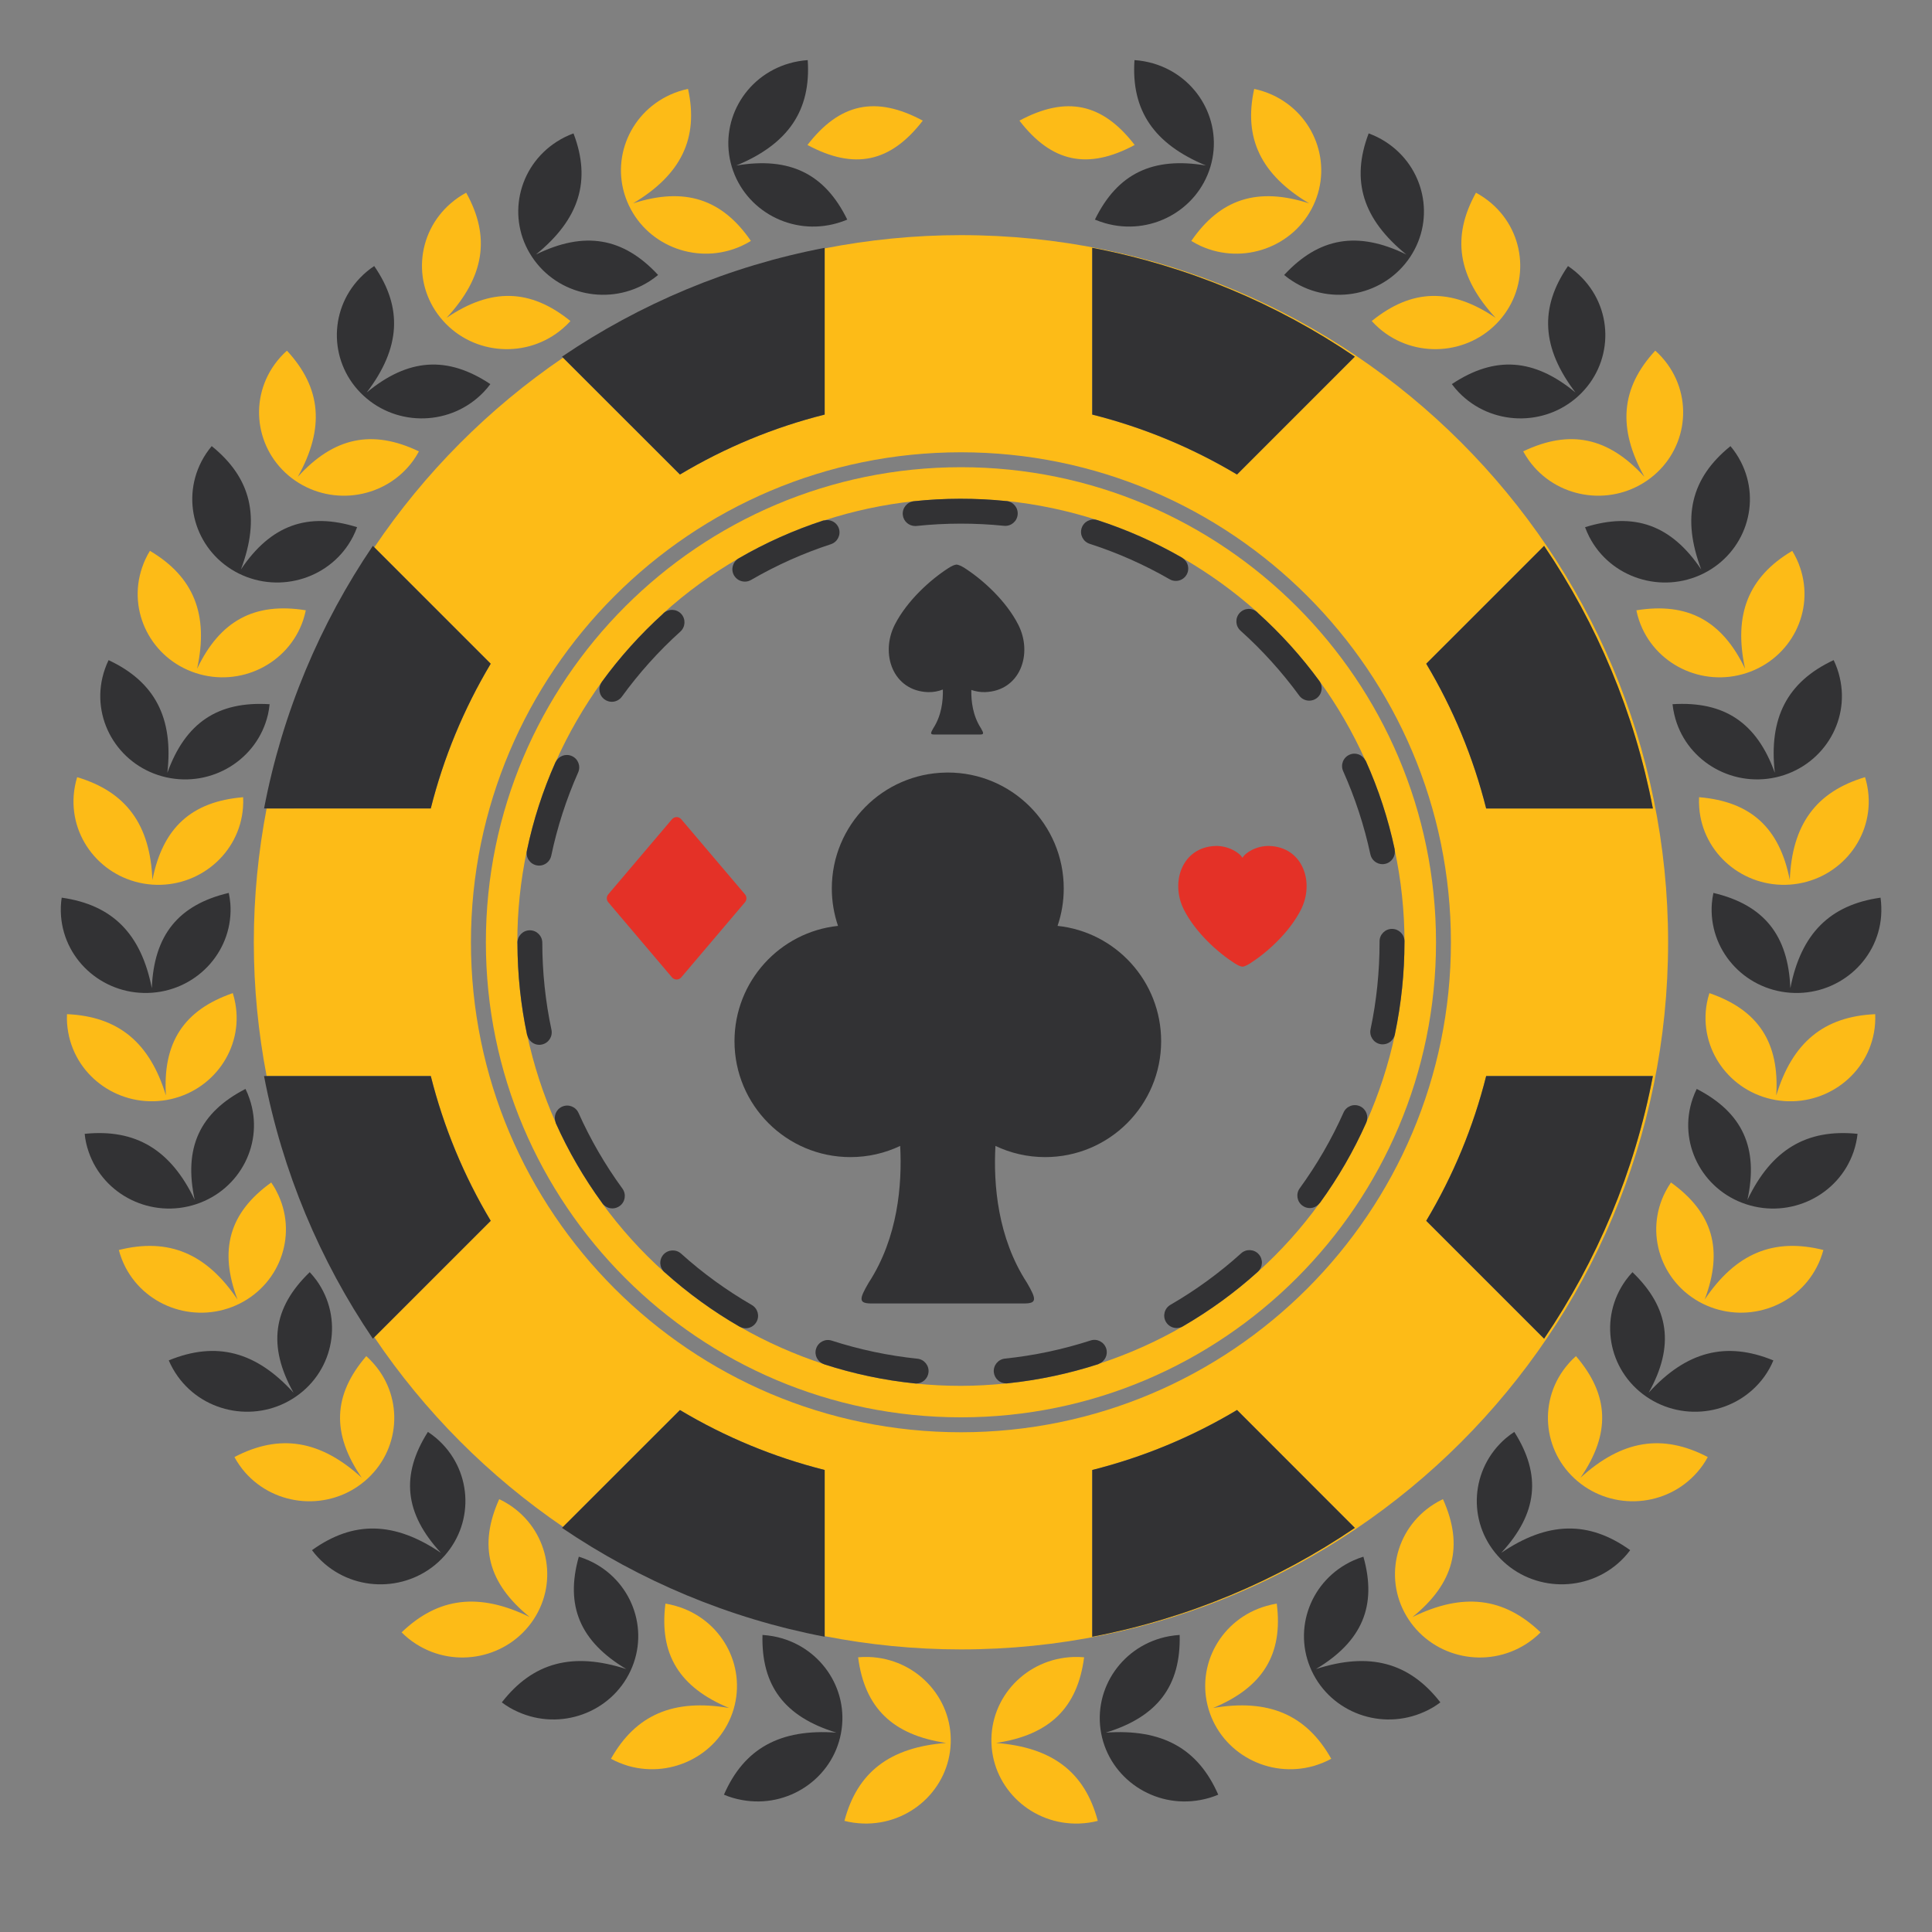 <?xml version="1.0" encoding="utf-8"?>
<!-- Generator: Adobe Illustrator 14.0.0, SVG Export Plug-In . SVG Version: 6.00 Build 43363)  -->
<!DOCTYPE svg PUBLIC "-//W3C//DTD SVG 1.1//EN" "http://www.w3.org/Graphics/SVG/1.1/DTD/svg11.dtd">
<svg version="1.1" id="Layer_1" xmlns="http://www.w3.org/2000/svg" xmlns:xlink="http://www.w3.org/1999/xlink" x="0px" y="0px"
	 width="150px" height="150px" viewBox="0 0 150 150" enable-background="new 0 0 150 150" xml:space="preserve">
<rect x="0" y="0" width="150" height="150" fill="#808080" stroke="none"/>
<g>
	<path fill="#FDBB17" d="M77.336,135.322c4.153-0.616,6.327-2.726,6.834-6.651c-0.278-0.026-0.552-0.028-0.832-0.022
		c-3.64,0.124-6.486,3.113-6.362,6.687c0.124,3.569,3.173,6.363,6.811,6.243c0.499-0.018,0.981-0.086,1.445-0.206
		C84.224,137.579,81.695,135.661,77.336,135.322z"/>
	<path fill="#FDBB17" d="M71.645,9.366c-3.646-1.956-6.449-1.359-8.954,1.89C66.336,13.214,69.14,12.617,71.645,9.366z"/>
	<path fill="#FDBB17" d="M88.096,11.256c-2.498-3.249-5.303-3.843-8.948-1.89C81.651,12.617,84.456,13.209,88.096,11.256z"/>
	<path fill="#323234" d="M65.002,17.325c0.269-0.076,0.532-0.172,0.779-0.274c-1.743-3.571-4.481-4.898-8.617-4.199
		c4.031-1.669,5.811-4.274,5.547-8.185c-0.477,0.033-0.959,0.116-1.436,0.253c-3.491,1.01-5.488,4.605-4.458,8.031
		C57.851,16.381,61.511,18.337,65.002,17.325z"/>
	<path fill="#323234" d="M60.027,127.037c-0.275-0.048-0.552-0.082-0.828-0.101c-0.1,3.962,1.73,6.36,5.736,7.585
		c-4.363-0.312-7.154,1.216-8.728,4.817c0.441,0.188,0.906,0.326,1.399,0.414c3.574,0.66,7.018-1.659,7.685-5.169
		C65.961,131.075,63.604,127.695,60.027,127.037z"/>
	<path fill="#FDBB17" d="M52.474,124.687c-0.272-0.08-0.541-0.14-0.809-0.184c-0.5,3.93,1.073,6.498,4.943,8.105
		c-4.313-0.734-7.243,0.515-9.173,3.943c0.419,0.229,0.868,0.41,1.347,0.555c3.493,0.993,7.154-0.973,8.174-4.398
		C57.971,129.275,55.967,125.684,52.474,124.687z"/>
	<path fill="#323234" d="M45.718,121.153c-0.26-0.112-0.517-0.212-0.78-0.292c-1.075,3.815,0.098,6.582,3.684,8.724
		c-4.157-1.343-7.24-0.526-9.66,2.587c0.377,0.288,0.795,0.536,1.248,0.734c3.308,1.495,7.22,0.072,8.74-3.175
		C50.47,126.484,49.024,122.646,45.718,121.153z"/>
	<path fill="#FDBB17" d="M41.426,125.738c1.981-2.995,1.11-7.003-1.941-8.944c-0.237-0.152-0.48-0.285-0.727-0.4
		c-1.627,3.621-0.871,6.525,2.366,9.152c-3.918-1.916-7.093-1.546-9.943,1.19c0.334,0.337,0.709,0.641,1.132,0.909
		C35.365,129.592,39.444,128.736,41.426,125.738z"/>
	<path fill="#323234" d="M33.883,111.667c-0.209-0.179-0.432-0.343-0.66-0.495c-2.135,3.359-1.812,6.34,1.01,9.39
		c-3.597-2.44-6.792-2.521-10.01-0.207c0.284,0.383,0.609,0.733,0.983,1.056c2.743,2.35,6.906,2.073,9.301-0.615
		C36.901,118.106,36.622,114.021,33.883,111.667z"/>
	<path fill="#FDBB17" d="M29.016,105.877c-0.185-0.214-0.375-0.402-0.579-0.588c-2.598,3.026-2.705,6.021-0.354,9.44
		c-3.209-2.923-6.364-3.443-9.881-1.604c0.222,0.414,0.498,0.812,0.82,1.184c2.374,2.708,6.538,3.015,9.295,0.685
		C31.079,112.666,31.391,108.578,29.016,105.877z"/>
	<path fill="#323234" d="M22.993,108.418c2.97-2.059,3.677-6.098,1.578-9.017c-0.167-0.222-0.339-0.433-0.523-0.631
		c-2.879,2.771-3.274,5.744-1.261,9.357c-2.916-3.205-6.001-4.015-9.685-2.507c0.186,0.433,0.42,0.853,0.709,1.255
		C15.911,109.791,20.024,110.481,22.993,108.418z"/>
	<path fill="#FDBB17" d="M18.605,101.213c3.241-1.625,4.528-5.521,2.874-8.698c-0.122-0.252-0.268-0.482-0.421-0.706
		c-3.255,2.338-4.08,5.223-2.617,9.088c-2.413-3.585-5.349-4.816-9.214-3.848c0.118,0.449,0.288,0.903,0.511,1.336
		C11.393,101.569,15.36,102.831,18.605,101.213z"/>
	<path fill="#323234" d="M15.231,93.492c3.45-1.14,5.304-4.811,4.14-8.193c-0.088-0.265-0.195-0.515-0.311-0.755
		c-3.572,1.842-4.815,4.58-3.943,8.615c-1.854-3.89-4.579-5.533-8.542-5.128c0.042,0.47,0.149,0.937,0.309,1.4
		C8.047,92.813,11.786,94.635,15.231,93.492z"/>
	<path fill="#FDBB17" d="M12.942,85.402c3.584-0.633,5.97-3.991,5.327-7.505c-0.048-0.271-0.116-0.537-0.195-0.791
		c-3.801,1.309-5.45,3.834-5.192,7.945c-1.253-4.113-3.695-6.136-7.681-6.312c-0.023,0.473,0.009,0.949,0.099,1.432
		C5.936,83.685,9.361,86.027,12.942,85.402z"/>
	<path fill="#323234" d="M11.815,77.075c3.627-0.273,6.345-3.382,6.067-6.943c-0.025-0.274-0.064-0.542-0.121-0.807
		c-3.917,0.927-5.811,3.279-5.975,7.397c-0.827-4.218-3.05-6.471-6.996-7.028c-0.071,0.46-0.089,0.94-0.052,1.431
		C5.016,74.684,8.189,77.35,11.815,77.075z"/>
	<path fill="#FDBB17" d="M11.807,68.681c3.626,0.261,6.79-2.414,7.058-5.973c0.021-0.277,0.025-0.547,0.012-0.812
		c-4.02,0.333-6.249,2.382-7.044,6.428c-0.169-4.289-2.025-6.844-5.843-7.984c-0.138,0.451-0.229,0.923-0.267,1.408
		C5.455,65.312,8.177,68.413,11.807,68.681z"/>
	<path fill="#323234" d="M12.911,60.352c3.551,0.79,7.078-1.388,7.892-4.871c0.062-0.27,0.103-0.537,0.13-0.806
		c-4.025-0.251-6.54,1.444-7.94,5.327c0.484-4.263-0.964-7.062-4.563-8.749c-0.205,0.427-0.366,0.878-0.479,1.355
		C7.142,56.088,9.361,59.555,12.911,60.352z"/>
	<path fill="#FDBB17" d="M15.191,52.253c3.446,1.132,7.182-0.695,8.339-4.082c0.088-0.265,0.156-0.524,0.213-0.788
		c-3.979-0.642-6.656,0.801-8.438,4.534c0.909-4.198-0.248-7.124-3.665-9.15c-0.248,0.401-0.452,0.837-0.609,1.3
		C9.876,47.458,11.735,51.121,15.191,52.253z"/>
	<path fill="#323234" d="M18.542,44.529c3.248,1.609,7.211,0.337,8.856-2.849c0.125-0.247,0.236-0.496,0.327-0.749
		c-3.843-1.201-6.707-0.159-9.02,3.28c1.521-4.028,0.814-7.085-2.268-9.575c-0.304,0.362-0.575,0.764-0.798,1.197
		C13.997,39.02,15.294,42.913,18.542,44.529z"/>
	<path fill="#FDBB17" d="M22.912,37.311c2.977,2.051,7.088,1.353,9.185-1.573c0.157-0.223,0.303-0.456,0.428-0.693
		c-3.627-1.734-6.608-1.101-9.402,1.973c2.098-3.768,1.841-6.892-0.845-9.792c-0.354,0.315-0.682,0.676-0.964,1.073
		C19.217,31.226,19.938,35.256,22.912,37.311z"/>
	<path fill="#323234" d="M37.542,30.448c0.193-0.198,0.368-0.405,0.529-0.626c-3.34-2.222-6.385-2.006-9.599,0.65
		c2.623-3.442,2.818-6.572,0.582-9.816c-0.398,0.261-0.769,0.573-1.107,0.926c-2.495,2.602-2.372,6.695,0.28,9.143
		C30.876,33.176,35.044,33.05,37.542,30.448z"/>
	<path fill="#FDBB17" d="M43.697,25.5c0.215-0.184,0.412-0.374,0.591-0.575c-3.109-2.52-6.163-2.593-9.617-0.247
		c2.94-3.181,3.44-6.281,1.522-9.718c-0.42,0.229-0.82,0.501-1.192,0.822c-2.734,2.359-3.002,6.445-0.598,9.128
		C36.801,27.595,40.964,27.857,43.697,25.5z"/>
	<path fill="#323234" d="M50.429,21.835c0.234-0.15,0.452-0.314,0.666-0.486c-2.713-2.927-5.727-3.43-9.485-1.589
		c3.373-2.736,4.313-5.736,2.916-9.403c-0.447,0.163-0.883,0.377-1.301,0.645c-3.045,1.953-3.907,5.962-1.916,8.949
		C43.292,22.945,47.376,23.788,50.429,21.835z"/>
	<path fill="#FDBB17" d="M57.571,19.095c0.255-0.119,0.5-0.248,0.729-0.389c-2.254-3.281-5.16-4.201-9.148-2.917
		c3.735-2.229,5.108-5.06,4.266-8.888c-0.466,0.1-0.933,0.249-1.384,0.453c-3.305,1.503-4.743,5.346-3.211,8.588
		C50.35,19.183,54.269,20.596,57.571,19.095z"/>
	<path fill="#FDBB17" d="M67.457,128.648c-0.283-0.006-0.56-0.004-0.833,0.022c0.505,3.926,2.678,6.035,6.832,6.651
		c-4.361,0.339-6.891,2.257-7.895,6.05c0.461,0.12,0.945,0.188,1.445,0.206c3.635,0.12,6.683-2.674,6.808-6.243
		C73.939,131.762,71.092,128.772,67.457,128.648z"/>
	<path fill="#323234" d="M93.628,12.851c-4.14-0.699-6.873,0.628-8.619,4.199c0.249,0.102,0.515,0.198,0.781,0.274
		c3.488,1.013,7.154-0.944,8.185-4.374c1.027-3.425-0.968-7.021-4.457-8.031c-0.48-0.138-0.959-0.221-1.437-0.253
		C87.814,8.577,89.599,11.182,93.628,12.851z"/>
	<path fill="#323234" d="M85.851,134.521c4.011-1.225,5.837-3.623,5.738-7.585c-0.273,0.019-0.552,0.053-0.823,0.101
		c-3.578,0.658-5.933,4.038-5.27,7.547c0.67,3.51,4.114,5.829,7.693,5.169c0.487-0.088,0.952-0.227,1.395-0.414
		C93.009,135.737,90.217,134.21,85.851,134.521z"/>
	<path fill="#FDBB17" d="M94.184,132.608c3.871-1.607,5.446-4.176,4.943-8.105c-0.27,0.044-0.543,0.104-0.809,0.184
		c-3.495,0.997-5.501,4.589-4.482,8.021c1.021,3.426,4.681,5.392,8.173,4.398c0.479-0.145,0.929-0.326,1.349-0.555
		C101.429,133.123,98.495,131.874,94.184,132.608z"/>
	<path fill="#323234" d="M102.171,129.585c3.582-2.142,4.76-4.908,3.682-8.724c-0.263,0.08-0.521,0.18-0.774,0.292
		c-3.31,1.493-4.755,5.331-3.237,8.578c1.517,3.247,5.431,4.67,8.74,3.175c0.452-0.198,0.868-0.446,1.247-0.734
		C109.41,129.059,106.322,128.242,102.171,129.585z"/>
	<path fill="#FDBB17" d="M109.669,125.546c3.235-2.627,3.988-5.531,2.362-9.152c-0.245,0.115-0.487,0.248-0.723,0.4
		c-3.052,1.941-3.919,5.949-1.942,8.944c1.982,2.998,6.061,3.854,9.113,1.907c0.419-0.269,0.797-0.572,1.132-0.909
		C116.756,124,113.586,123.63,109.669,125.546z"/>
	<path fill="#323234" d="M116.557,120.562c2.818-3.05,3.146-6.03,1.013-9.39c-0.232,0.152-0.448,0.316-0.663,0.495
		c-2.733,2.354-3.018,6.439-0.62,9.128c2.393,2.688,6.556,2.965,9.297,0.615c0.375-0.322,0.7-0.673,0.984-1.056
		C123.347,118.041,120.151,118.121,116.557,120.562z"/>
	<path fill="#FDBB17" d="M122.711,114.729c2.349-3.419,2.243-6.414-0.354-9.44c-0.206,0.186-0.4,0.374-0.581,0.588
		c-2.374,2.701-2.062,6.789,0.698,9.117c2.76,2.33,6.92,2.023,9.292-0.685c0.328-0.371,0.604-0.77,0.825-1.184
		C129.072,111.286,125.918,111.807,122.711,114.729z"/>
	<path fill="#323234" d="M128.003,108.128c2.016-3.613,1.62-6.587-1.259-9.357c-0.186,0.198-0.361,0.409-0.523,0.631
		c-2.103,2.919-1.395,6.958,1.575,9.017c2.973,2.063,7.083,1.373,9.189-1.542c0.288-0.402,0.52-0.822,0.699-1.255
		C134.007,104.113,130.92,104.923,128.003,108.128z"/>
	<path fill="#FDBB17" d="M132.351,100.896c1.464-3.865,0.637-6.75-2.618-9.088c-0.152,0.224-0.295,0.454-0.423,0.706
		c-1.653,3.178-0.366,7.073,2.875,8.698c3.244,1.618,7.213,0.356,8.862-2.828c0.23-0.433,0.398-0.887,0.52-1.336
		C137.698,96.08,134.761,97.312,132.351,100.896z"/>
	<path fill="#323234" d="M135.67,93.159c0.875-4.035-0.367-6.773-3.937-8.615c-0.119,0.24-0.224,0.49-0.315,0.755
		c-1.163,3.383,0.691,7.054,4.136,8.193c3.452,1.143,7.19-0.679,8.354-4.061c0.158-0.464,0.26-0.931,0.312-1.4
		C140.253,87.626,137.527,89.27,135.67,93.159z"/>
	<path fill="#FDBB17" d="M137.908,85.052c0.259-4.111-1.389-6.637-5.19-7.945c-0.083,0.254-0.15,0.521-0.2,0.791
		c-0.637,3.514,1.748,6.872,5.33,7.505c3.584,0.625,7.004-1.718,7.645-5.23c0.089-0.482,0.117-0.959,0.097-1.432
		C141.604,78.916,139.158,80.938,137.908,85.052z"/>
	<path fill="#323234" d="M139.002,76.723c-0.163-4.118-2.054-6.471-5.973-7.397c-0.056,0.264-0.096,0.532-0.12,0.807
		c-0.276,3.561,2.438,6.67,6.066,6.943c3.628,0.274,6.799-2.392,7.075-5.95c0.035-0.491,0.018-0.971-0.045-1.431
		C142.056,70.252,139.828,72.505,139.002,76.723z"/>
	<path fill="#FDBB17" d="M138.959,68.323c-0.792-4.045-3.022-6.094-7.043-6.428c-0.012,0.265-0.012,0.536,0.012,0.812
		c0.266,3.559,3.429,6.234,7.056,5.973c3.629-0.268,6.355-3.369,6.086-6.934c-0.036-0.484-0.131-0.957-0.269-1.408
		C140.982,61.479,139.129,64.034,138.959,68.323z"/>
	<path fill="#323234" d="M137.797,60.001c-1.397-3.883-3.913-5.578-7.943-5.327c0.031,0.269,0.075,0.537,0.139,0.806
		c0.81,3.483,4.342,5.661,7.889,4.871c3.548-0.797,5.771-4.264,4.956-7.745c-0.106-0.477-0.27-0.928-0.474-1.355
		C138.757,52.939,137.315,55.739,137.797,60.001z"/>
	<path fill="#FDBB17" d="M135.486,51.918c-1.783-3.733-4.456-5.176-8.438-4.534c0.052,0.264,0.122,0.523,0.212,0.788
		c1.153,3.387,4.888,5.213,8.336,4.082c3.456-1.132,5.318-4.796,4.163-8.185c-0.155-0.463-0.364-0.899-0.61-1.3
		C135.733,44.794,134.578,47.72,135.486,51.918z"/>
	<path fill="#323234" d="M123.063,40.932c0.095,0.252,0.204,0.501,0.329,0.749c1.645,3.186,5.61,4.458,8.858,2.849
		c3.245-1.616,4.547-5.509,2.901-8.695c-0.224-0.434-0.493-0.835-0.798-1.197c-3.081,2.489-3.793,5.547-2.271,9.575
		C129.771,40.772,126.91,39.731,123.063,40.932z"/>
	<path fill="#FDBB17" d="M118.261,35.044c0.13,0.237,0.276,0.47,0.434,0.693c2.095,2.926,6.208,3.625,9.184,1.573
		c2.978-2.055,3.695-6.085,1.601-9.013c-0.288-0.397-0.609-0.758-0.966-1.073c-2.684,2.9-2.938,6.024-0.846,9.792
		C124.872,33.943,121.89,33.31,118.261,35.044z"/>
	<path fill="#323234" d="M112.721,29.822c0.162,0.221,0.339,0.428,0.527,0.626c2.495,2.602,6.668,2.728,9.317,0.277
		c2.648-2.448,2.779-6.542,0.278-9.143c-0.339-0.354-0.713-0.665-1.106-0.926c-2.235,3.244-2.041,6.374,0.58,9.816
		C119.104,27.816,116.059,27.6,112.721,29.822z"/>
	<path fill="#FDBB17" d="M106.501,24.925c0.18,0.201,0.38,0.391,0.588,0.575c2.731,2.357,6.9,2.095,9.301-0.589
		c2.402-2.683,2.136-6.769-0.599-9.128c-0.373-0.321-0.78-0.594-1.196-0.822c-1.914,3.437-1.415,6.537,1.525,9.718
		C112.663,22.333,109.615,22.405,106.501,24.925z"/>
	<path fill="#323234" d="M99.701,21.349c0.206,0.172,0.425,0.336,0.665,0.486c3.045,1.953,7.13,1.11,9.119-1.885
		c1.988-2.987,1.127-6.996-1.92-8.949c-0.416-0.268-0.855-0.481-1.302-0.645c-1.396,3.667-0.454,6.667,2.922,9.403
		C105.425,17.918,102.413,18.422,99.701,21.349z"/>
	<path fill="#FDBB17" d="M101.642,15.79c-3.989-1.284-6.896-0.364-9.15,2.917c0.232,0.141,0.476,0.27,0.729,0.389
		c3.301,1.5,7.222,0.087,8.749-3.152c1.53-3.243,0.09-7.085-3.209-8.588c-0.456-0.205-0.917-0.353-1.385-0.453
		C96.53,10.73,97.903,13.561,101.642,15.79z"/>
	<path fill="#FDBB17" d="M129.511,73.159c0-30.324-24.581-54.903-54.906-54.903c-3.62,0-7.153,0.36-10.578,1.028v12.903
		c-3.955,0.994-7.733,2.56-11.235,4.654l-9.077-9.07c-5.767,3.933-10.75,8.934-14.654,14.724l9.037,9.039
		c-2.091,3.5-3.658,7.281-4.654,11.236H20.701c-0.646,3.365-0.995,6.835-0.995,10.39c0,3.552,0.35,7.022,0.995,10.384h12.746
		c0.996,3.959,2.559,7.739,4.654,11.24l-9.039,9.038c3.904,5.79,8.888,10.788,14.654,14.724l9.075-9.07
		c3.501,2.094,7.281,3.659,11.237,4.654v12.902c3.424,0.668,6.958,1.028,10.578,1.028C104.93,128.06,129.511,103.479,129.511,73.159
		z M119.884,42.38c4.1,6.043,7.021,12.949,8.445,20.389h-12.943c-0.997-3.957-2.561-7.738-4.654-11.238L119.884,42.38z
		 M84.802,19.242c7.44,1.423,14.349,4.346,20.388,8.449l-9.147,9.15c-3.503-2.092-7.282-3.659-11.24-4.654V19.242z M36.564,73.159
		c0-20.98,17.066-38.044,38.043-38.044c20.977,0,38.042,17.063,38.042,38.044c0,20.976-17.064,38.041-38.042,38.041
		C53.63,111.2,36.564,94.135,36.564,73.159z M84.802,127.075v-12.946c3.958-0.995,7.737-2.561,11.24-4.658l9.147,9.154
		C99.15,122.727,92.245,125.651,84.802,127.075z M115.386,83.543h12.943c-1.421,7.442-4.346,14.347-8.445,20.393l-9.152-9.152
		C112.825,91.282,114.392,87.502,115.386,83.543z"/>
	<path fill="#FDBB17" d="M74.608,36.274c-20.339,0-36.885,16.546-36.885,36.885c0,20.337,16.545,36.882,36.885,36.882
		c20.338,0,36.884-16.545,36.884-36.882C111.492,52.82,94.946,36.274,74.608,36.274z M108.309,80.283
		c-0.498,2.347-1.249,4.65-2.226,6.849c0,0.004-0.003,0.004-0.003,0.006c-0.004,0.006-0.003,0.015-0.007,0.024
		c-0.974,2.19-2.188,4.29-3.602,6.237c-0.005,0.005-0.014,0.007-0.019,0.013c-1.399,1.934-3.004,3.724-4.772,5.316
		c-0.005,0.008-0.018,0.004-0.024,0.01c0,0.001,0,0.001-0.002,0.005c-1.771,1.599-3.714,3.011-5.771,4.207
		c-0.007,0.003-0.011,0.013-0.021,0.017c-2.067,1.193-4.271,2.174-6.545,2.919c-0.021,0.006-0.033,0.023-0.052,0.029
		c-2.268,0.733-4.623,1.233-7.003,1.483c-0.003,0-0.008,0.005-0.013,0.005c-0.007,0-0.014,0-0.021,0
		c-0.003,0.002-0.005,0.002-0.007,0.002c-0.034,0.004-0.068,0.004-0.1,0.004l0,0c-1.179,0.12-2.367,0.188-3.547,0.188
		c-1.173,0-2.359-0.062-3.524-0.18c-0.008,0-0.015-0.008-0.023-0.008l0,0c-2.393-0.244-4.761-0.747-7.045-1.487
		c-0.009,0-0.013-0.007-0.022-0.013c-2.256-0.74-4.454-1.713-6.531-2.904c-0.002-0.002-0.002-0.002-0.004-0.004
		c-0.008-0.004-0.012-0.004-0.018-0.006c-2.063-1.191-4.009-2.604-5.789-4.2c-0.006-0.008-0.016-0.004-0.023-0.01
		c-1.788-1.604-3.413-3.399-4.826-5.342c-0.009-0.014-0.011-0.031-0.02-0.044c-1.412-1.938-2.625-4.023-3.598-6.201
		c-0.006-0.015-0.004-0.034-0.011-0.052c-0.963-2.175-1.708-4.452-2.204-6.774c-0.002-0.008-0.012-0.012-0.013-0.021
		c-0.491-2.318-0.741-4.704-0.748-7.092c0-0.019-0.009-0.032-0.009-0.05v-0.084c0-2.377,0.248-4.754,0.739-7.074
		c0-0.005,0.004-0.007,0.004-0.012l0,0c0.491-2.351,1.238-4.657,2.213-6.852c0.007-0.014,0.018-0.021,0.024-0.035
		c0.482-1.084,1.027-2.157,1.625-3.188c0.595-1.033,1.248-2.045,1.94-3.002c0,0,0-0.001,0.003-0.001
		c0.002-0.003,0.002-0.009,0.004-0.012c1.393-1.92,2.994-3.698,4.756-5.296c0.017-0.017,0.021-0.039,0.04-0.053
		c1.781-1.611,3.738-3.035,5.819-4.24c0.002-0.001,0.004-0.001,0.007-0.003c0,0,0-0.001,0.002-0.002
		c2.079-1.208,4.29-2.194,6.57-2.94c0.027-0.01,0.055-0.004,0.081-0.01c2.257-0.735,4.596-1.234,6.952-1.49h0.002
		c0.002,0,0.002-0.001,0.004-0.001c2.364-0.249,4.801-0.254,7.16-0.014c0.012,0,0.021-0.004,0.031-0.003
		c2.389,0.244,4.757,0.744,7.043,1.481c0.003,0.001,0.006,0,0.008,0.001c2.283,0.738,4.497,1.721,6.582,2.92
		c0.011,0.006,0.015,0.015,0.024,0.022l0.014,0.007c2.076,1.2,4.038,2.618,5.816,4.212c0.021,0.018,0.026,0.042,0.045,0.061
		c1.758,1.587,3.357,3.353,4.753,5.262c0,0.001,0,0.001,0,0.001c0.009,0.011,0.02,0.015,0.026,0.025
		c1.392,1.914,2.584,3.982,3.554,6.148c0.01,0.017,0.025,0.028,0.034,0.046c0.984,2.192,1.737,4.492,2.237,6.843
		c0.002,0.013-0.004,0.025,0,0.036c0,0.002,0.002,0.002,0.002,0.005c0.505,2.352,0.761,4.76,0.766,7.158
		c0,0.009-0.005,0.014-0.005,0.023v0.011c0,2.39-0.25,4.776-0.735,7.097C108.306,80.265,108.31,80.275,108.309,80.283z"/>
	<path fill="#323234" d="M38.098,51.533l-9.037-9.039l-0.113-0.114c-4.1,6.044-7.024,12.95-8.446,20.389h0.199h12.744
		C34.44,58.814,36.007,55.033,38.098,51.533z"/>
	<path fill="#323234" d="M64.027,32.187V19.284v-0.041c-7.438,1.421-14.346,4.347-20.392,8.447l0.08,0.081l9.077,9.07
		C56.294,34.747,60.073,33.181,64.027,32.187z"/>
	<path fill="#323234" d="M128.329,62.77c-1.425-7.44-4.346-14.346-8.445-20.389l-9.152,9.151c2.094,3.5,3.657,7.281,4.654,11.238
		H128.329z"/>
	<path fill="#323234" d="M105.189,27.691c-6.039-4.103-12.947-7.026-20.388-8.449v12.945c3.958,0.995,7.737,2.562,11.24,4.654
		L105.189,27.691z"/>
	<path fill="#323234" d="M128.329,83.543h-12.943c-0.994,3.959-2.561,7.739-4.654,11.24l9.152,9.152
		C123.983,97.89,126.908,90.985,128.329,83.543z"/>
	<path fill="#323234" d="M33.446,83.543H20.701h-0.202c1.427,7.442,4.35,14.347,8.449,20.393l0.113-0.114l9.039-9.038
		C36.005,91.282,34.442,87.502,33.446,83.543z"/>
	<path fill="#323234" d="M84.802,114.129v12.946c7.443-1.424,14.349-4.349,20.388-8.45l-9.147-9.154
		C92.539,111.568,88.76,113.134,84.802,114.129z"/>
	<path fill="#323234" d="M52.79,109.475l-9.075,9.07l-0.08,0.08c6.047,4.102,12.951,7.026,20.392,8.45v-0.044v-12.902
		C60.071,113.134,56.292,111.568,52.79,109.475z"/>
	<path fill="#FFFFFF" d="M78.25,107.403c0.005,0,0.01-0.005,0.013-0.005c-0.011,0.004-0.022,0.005-0.033,0.005
		C78.236,107.403,78.243,107.403,78.25,107.403z"/>
	<path fill="#323234" d="M109.044,73.148v-0.066c0-0.531-0.437-0.963-0.969-0.963c-0.531,0-0.966,0.432-0.966,0.963v0.078
		c0,2.272-0.232,4.548-0.7,6.756c-0.109,0.522,0.221,1.035,0.741,1.146c0.068,0.014,0.137,0.021,0.203,0.021
		c0.447,0,0.848-0.313,0.945-0.768c0.006-0.021,0.006-0.039,0.01-0.059c0.485-2.32,0.735-4.707,0.735-7.097V73.148z"/>
	<path fill="#323234" d="M58.726,102.645c0.271-0.463,0.109-1.055-0.35-1.323c-1.961-1.133-3.813-2.473-5.497-3.992
		c-0.398-0.356-1.009-0.32-1.366,0.07c-0.356,0.4-0.327,1.007,0.07,1.367c0.012,0.012,0.025,0.017,0.036,0.028
		c1.78,1.596,3.725,3.009,5.789,4.2c0.006,0.002,0.01,0.002,0.018,0.006c0.147,0.082,0.309,0.126,0.463,0.126
		C58.225,103.127,58.545,102.953,58.726,102.645z"/>
	<path fill="#323234" d="M47.545,93.82c0.197,0,0.395-0.062,0.57-0.187c0.429-0.314,0.524-0.915,0.21-1.351
		c-1.338-1.832-2.485-3.81-3.409-5.876c-0.218-0.484-0.79-0.706-1.276-0.484c-0.471,0.21-0.68,0.745-0.5,1.224
		c0.007,0.018,0.005,0.037,0.011,0.052c0.974,2.178,2.186,4.264,3.598,6.201c0.004,0.007,0.009,0.013,0.015,0.022
		C46.954,93.682,47.247,93.82,47.545,93.82z"/>
	<path fill="#323234" d="M72.09,106.548c0.052-0.532-0.332-1.005-0.861-1.059c-2.259-0.234-4.495-0.707-6.65-1.403
		c-0.508-0.168-1.05,0.114-1.215,0.62c-0.164,0.501,0.107,1.027,0.598,1.203c0.009,0.006,0.014,0.013,0.022,0.013
		c2.284,0.74,4.652,1.243,7.045,1.487l0,0c0.034,0.002,0.067,0.006,0.1,0.006C71.619,107.415,72.037,107.042,72.09,106.548z"/>
	<path fill="#323234" d="M97.727,97.378c-0.356-0.396-0.971-0.429-1.366-0.07c-1.682,1.52-3.532,2.866-5.488,3.998
		c-0.463,0.268-0.621,0.858-0.353,1.322c0.179,0.309,0.502,0.48,0.836,0.48c0.161,0,0.33-0.042,0.482-0.13
		c0.016-0.01,0.028-0.021,0.045-0.028c2.058-1.196,4.001-2.608,5.771-4.207c0.002-0.004,0.002-0.004,0.002-0.005
		C98.053,98.379,98.081,97.775,97.727,97.378z"/>
	<path fill="#323234" d="M85.884,104.692c-0.166-0.505-0.71-0.785-1.216-0.616c-2.155,0.698-4.389,1.171-6.646,1.405
		c-0.53,0.058-0.916,0.532-0.862,1.062c0.054,0.494,0.471,0.865,0.963,0.865l0,0c0.031,0,0.065,0,0.1-0.004
		c0.002,0,0.004,0,0.007-0.002c0.011,0,0.022-0.001,0.033-0.005c2.38-0.25,4.735-0.75,7.003-1.483
		c0.019-0.006,0.031-0.023,0.052-0.029C85.788,105.697,86.043,105.183,85.884,104.692z"/>
	<path fill="#323234" d="M105.585,85.887c-0.485-0.22-1.059,0.002-1.272,0.488c-0.925,2.072-2.067,4.046-3.403,5.884
		c-0.312,0.429-0.219,1.037,0.214,1.348c0.169,0.126,0.369,0.188,0.567,0.188c0.291,0,0.575-0.138,0.763-0.382
		c0.005-0.006,0.014-0.008,0.019-0.013c1.414-1.947,2.628-4.047,3.602-6.237c0.004-0.01,0.003-0.019,0.007-0.024
		C106.28,86.655,106.063,86.102,105.585,85.887z"/>
	<path fill="#323234" d="M41.654,67.183c0.068,0.012,0.135,0.023,0.2,0.023c0.448,0,0.85-0.314,0.945-0.769
		c0.466-2.22,1.17-4.394,2.088-6.465c0.218-0.489-0.002-1.059-0.489-1.272c-0.474-0.214-1.022-0.007-1.252,0.454
		c-0.007,0.014-0.018,0.021-0.024,0.035c-0.975,2.194-1.723,4.5-2.213,6.852l0,0C40.798,66.56,41.135,67.071,41.654,67.183z"/>
	<path fill="#323234" d="M41.87,81.12c0.064,0,0.134-0.01,0.198-0.023c0.525-0.11,0.856-0.623,0.747-1.147
		c-0.47-2.204-0.709-4.478-0.711-6.756c0-0.532-0.434-0.966-0.966-0.966c-0.536,0-0.965,0.434-0.965,0.967
		c0,0.021,0.002,0.043,0.002,0.064c0.007,2.388,0.257,4.774,0.748,7.092c0.001,0.009,0.011,0.013,0.013,0.021
		C41.042,80.812,41.432,81.12,41.87,81.12z"/>
	<path fill="#323234" d="M46.934,54.301c0.172,0.124,0.37,0.187,0.565,0.187c0.3,0,0.595-0.14,0.784-0.402
		c1.331-1.833,2.858-3.533,4.542-5.052c0.395-0.36,0.427-0.968,0.07-1.366c-0.359-0.395-0.97-0.427-1.366-0.069
		c-0.02,0.017-0.036,0.038-0.055,0.056c-1.762,1.599-3.363,3.376-4.756,5.296c-0.002,0.003-0.002,0.009-0.004,0.012
		C46.411,53.396,46.506,53.993,46.934,54.301z"/>
	<path fill="#323234" d="M96.238,47.598c-0.355,0.397-0.322,1.007,0.073,1.366c1.688,1.512,3.22,3.209,4.558,5.038
		c0.188,0.26,0.482,0.397,0.781,0.397c0.196,0,0.4-0.06,0.569-0.187c0.43-0.315,0.524-0.917,0.21-1.349c0,0,0,0,0-0.001
		c-1.396-1.909-2.995-3.675-4.753-5.262c-0.028-0.023-0.05-0.053-0.078-0.077C97.204,47.167,96.596,47.199,96.238,47.598z"/>
	<path fill="#323234" d="M104.771,58.597c-0.49,0.218-0.708,0.789-0.487,1.278c0.924,2.066,1.637,4.239,2.112,6.458
		c0.095,0.45,0.495,0.761,0.941,0.761c0.063,0,0.134-0.007,0.2-0.023c0.512-0.109,0.832-0.6,0.744-1.109
		c-0.004-0.011,0.002-0.023,0-0.036c-0.5-2.351-1.253-4.651-2.237-6.843c-0.009-0.018-0.024-0.029-0.034-0.046
		C105.776,58.589,105.238,58.386,104.771,58.597z"/>
	<path fill="#323234" d="M83.978,41.002c-0.164,0.507,0.114,1.052,0.622,1.218c2.155,0.695,4.245,1.622,6.211,2.754
		c0.148,0.088,0.314,0.128,0.481,0.128c0.333,0,0.658-0.172,0.836-0.484c0.259-0.449,0.112-1.022-0.326-1.297
		c-0.01-0.007-0.014-0.016-0.024-0.022c-2.085-1.199-4.299-2.182-6.582-2.92c-0.002-0.001-0.005,0-0.008-0.001
		C84.681,40.218,84.14,40.5,83.978,41.002z"/>
	<path fill="#323234" d="M70.092,39.977c0.053,0.495,0.473,0.862,0.961,0.862c0.032,0,0.068,0,0.102-0.004
		c2.239-0.237,4.552-0.24,6.794-0.012c0.535,0.056,1.008-0.333,1.061-0.861c0.056-0.531-0.33-1.006-0.865-1.061
		c-0.01-0.001-0.02-0.001-0.031-0.001c-2.359-0.24-4.796-0.235-7.16,0.014c-0.001,0-0.001,0.001-0.004,0.001
		C70.421,38.973,70.038,39.448,70.092,39.977z"/>
	<path fill="#323234" d="M56.991,44.676c0.18,0.308,0.505,0.481,0.839,0.481c0.164,0,0.332-0.043,0.484-0.131
		c1.961-1.139,4.049-2.074,6.199-2.775c0.506-0.167,0.783-0.711,0.618-1.219c-0.157-0.479-0.655-0.741-1.137-0.627
		c-0.026,0.006-0.054,0-0.081,0.01c-2.28,0.746-4.491,1.731-6.57,2.94c-0.002,0.001-0.002,0.002-0.002,0.002
		C56.883,43.629,56.724,44.217,56.991,44.676z"/>
	<path fill="#E43127" d="M57.841,69.437l-4.949-5.831c-0.079-0.093-0.193-0.154-0.313-0.165c-0.014,0-0.029-0.002-0.046-0.002
		c-0.141,0-0.271,0.06-0.361,0.167l-4.948,5.831c-0.149,0.178-0.149,0.437,0,0.612l4.948,5.833c0.09,0.104,0.22,0.167,0.361,0.167
		c0.017,0,0.032-0.005,0.046-0.005c0.12-0.011,0.234-0.068,0.313-0.162l4.949-5.833C57.989,69.873,57.989,69.614,57.841,69.437z"/>
	<path fill="#E43127" d="M98.557,65.681c-0.993-0.03-1.88,0.52-2.094,0.923c-0.221-0.403-1.102-0.953-2.097-0.923
		c-2.581,0.086-3.537,2.811-2.438,4.966c0.896,1.747,2.591,3.285,3.934,4.146c0.262,0.166,0.447,0.242,0.602,0.26
		c0.153-0.018,0.339-0.094,0.599-0.26c1.344-0.861,3.038-2.4,3.931-4.146C102.095,68.492,101.138,65.767,98.557,65.681z"/>
	<path fill="#323234" d="M81.146,89.837c4.975,0,9.005-4.03,9.005-8.999c0-4.648-3.521-8.476-8.042-8.953
		c0.312-0.914,0.48-1.889,0.48-2.905c0-4.97-4.03-9.001-9.001-9.001c-0.043,0-0.089,0.003-0.137,0.003
		c-4.908,0.071-8.869,4.071-8.869,8.998c0,1.017,0.171,1.991,0.481,2.905c-4.515,0.477-8.037,4.305-8.037,8.953
		c0,4.969,4.029,8.999,9.001,8.999c1.386,0,2.691-0.311,3.863-0.869c0.159,2.995-0.168,7.116-2.443,10.616
		c-0.782,1.329-0.777,1.617,0.245,1.617h5.758h0.137h5.893c1.019,0,1.028-0.288,0.248-1.617c-2.276-3.5-2.606-7.621-2.442-10.616
		C78.455,89.526,79.763,89.837,81.146,89.837z"/>
	<path fill="#323234" d="M72.056,53.737c0.412,0.013,0.807-0.071,1.148-0.201c0.022,0.882-0.107,2.024-0.743,3.003
		c-0.237,0.404-0.237,0.489,0.073,0.489h1.733h0.043h1.775c0.309,0,0.309-0.085,0.074-0.489c-0.63-0.968-0.765-2.099-0.745-2.971
		c0.322,0.11,0.687,0.179,1.063,0.168c2.732-0.091,3.739-2.975,2.577-5.244c-0.945-1.847-2.733-3.471-4.151-4.383
		c-0.278-0.178-0.478-0.259-0.637-0.276c-0.162,0.017-0.359,0.098-0.634,0.276c-1.421,0.912-3.209,2.536-4.156,4.383
		C68.317,50.762,69.327,53.646,72.056,53.737z"/>
</g>
</svg>
